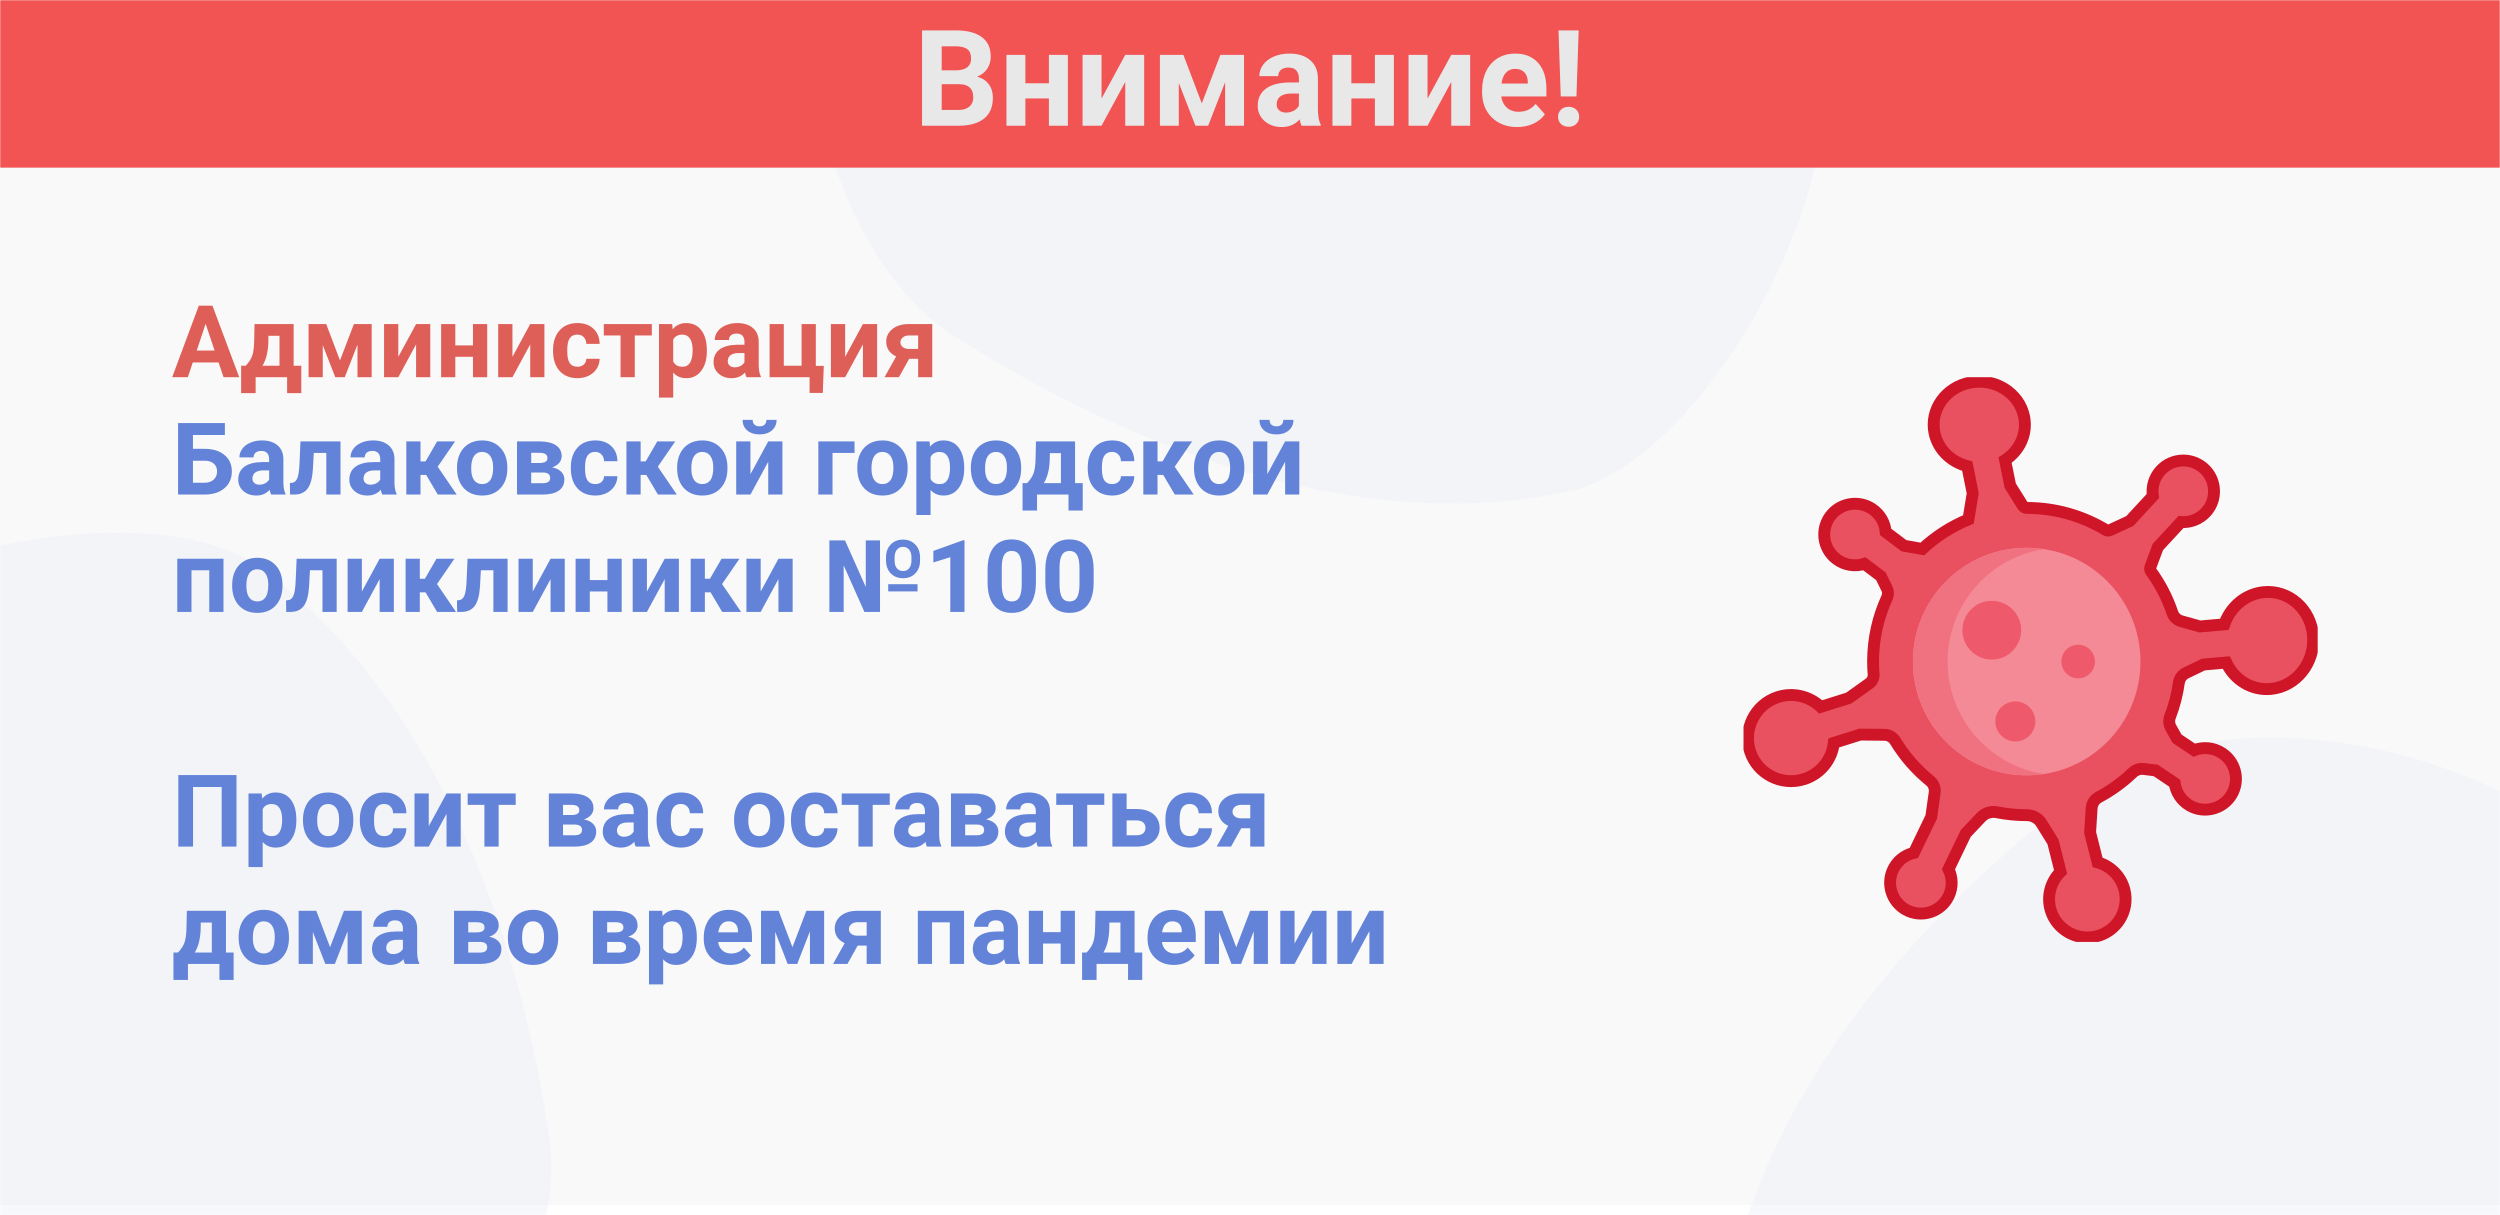 <svg width="1193" height="580" viewBox="0 0 1193 580" fill="none" xmlns="http://www.w3.org/2000/svg">
<path d="M0 0H1193V575H0V0Z" fill="#F9F9F9"/>
<mask id="mask0" mask-type="alpha" maskUnits="userSpaceOnUse" x="0" y="0" width="1193" height="580">
<rect width="1193" height="580" fill="#C4C4C4"/>
</mask>
<g mask="url(#mask0)">
<g filter="url(#filter0_f)">
<path d="M-94.654 674.027C-137.23 580.236 -159.47 388.073 -127.498 336.129C-90.416 269.082 56.876 232.941 119.473 267.563C195.583 320.317 244.437 422.42 262.047 542.255C279.657 662.089 65.041 869.608 -94.654 674.027Z" fill="#EBECF7" fill-opacity="0.41"/>
</g>
<g filter="url(#filter1_f)">
<path d="M589.523 -195.599C688.223 -166.145 847.781 -56.77 865.976 1.448C892.208 73.435 822.777 208.269 755.567 232.761C665.808 255.543 556.715 225.366 454.758 159.982C352.801 94.598 337.151 -203.528 589.523 -195.599Z" fill="#EBECF6" fill-opacity="0.41"/>
</g>
<g filter="url(#filter2_f)">
<path d="M1281.32 625.667C1219.85 708.318 1062.46 820.785 1001.53 817.947C924.913 817.947 822 706.549 822 635.015C831.327 542.881 897.03 450.713 993.371 377.304C1089.71 303.895 1375.18 391.263 1281.32 625.667Z" fill="#EBECF6" fill-opacity="0.41"/>
</g>
<rect width="1193" height="80" fill="#F25353"/>
</g>
<path d="M104.312 172.969H91.984L89.641 180H82.164L94.867 145.875H101.383L114.156 180H106.68L104.312 172.969ZM93.883 167.273H102.414L98.125 154.5L93.883 167.273ZM117.25 174.539C118.781 172.914 119.82 171.305 120.367 169.711C120.914 168.117 121.219 165.859 121.281 162.938L121.469 154.641H140.125V174.539H143.781V187.617H137.008V180H121.984V187.617H115.07V174.539H117.25ZM125.242 174.539H133.375V160.242H128.102L128.055 163.289C127.914 167.945 126.977 171.695 125.242 174.539ZM162.25 172.008L168.883 154.641H177.367V180H170.594V164.438L164.523 180H159.977L154.023 164.695V180H147.25V154.641H155.664L162.25 172.008ZM198.555 154.641H205.328V180H198.555V164.344L190.07 180H183.273V154.641H190.07V170.273L198.555 154.641ZM232.492 180H225.695V170.25H217.281V180H210.508V154.641H217.281V164.812H225.695V154.641H232.492V180ZM253.023 154.641H259.797V180H253.023V164.344L244.539 180H237.742V154.641H244.539V170.273L253.023 154.641ZM275.523 175.008C276.773 175.008 277.789 174.664 278.57 173.977C279.352 173.289 279.758 172.375 279.789 171.234H286.141C286.125 172.953 285.656 174.531 284.734 175.969C283.812 177.391 282.547 178.5 280.938 179.297C279.344 180.078 277.578 180.469 275.641 180.469C272.016 180.469 269.156 179.32 267.062 177.023C264.969 174.711 263.922 171.523 263.922 167.461V167.016C263.922 163.109 264.961 159.992 267.039 157.664C269.117 155.336 271.969 154.172 275.594 154.172C278.766 154.172 281.305 155.078 283.211 156.891C285.133 158.688 286.109 161.086 286.141 164.086H279.789C279.758 162.773 279.352 161.711 278.57 160.898C277.789 160.07 276.758 159.656 275.477 159.656C273.898 159.656 272.703 160.234 271.891 161.391C271.094 162.531 270.695 164.391 270.695 166.969V167.672C270.695 170.281 271.094 172.156 271.891 173.297C272.688 174.438 273.898 175.008 275.523 175.008ZM311.055 160.078H302.922V180H296.125V160.078H288.133V154.641H311.055V160.078ZM337.305 167.555C337.305 171.461 336.414 174.594 334.633 176.953C332.867 179.297 330.477 180.469 327.461 180.469C324.898 180.469 322.828 179.578 321.25 177.797V189.75H314.477V154.641H320.758L320.992 157.125C322.633 155.156 324.773 154.172 327.414 154.172C330.539 154.172 332.969 155.328 334.703 157.641C336.438 159.953 337.305 163.141 337.305 167.203V167.555ZM330.531 167.062C330.531 164.703 330.109 162.883 329.266 161.602C328.438 160.32 327.227 159.68 325.633 159.68C323.508 159.68 322.047 160.492 321.25 162.117V172.5C322.078 174.172 323.555 175.008 325.68 175.008C328.914 175.008 330.531 172.359 330.531 167.062ZM356.219 180C355.906 179.391 355.68 178.633 355.539 177.727C353.898 179.555 351.766 180.469 349.141 180.469C346.656 180.469 344.594 179.75 342.953 178.312C341.328 176.875 340.516 175.062 340.516 172.875C340.516 170.188 341.508 168.125 343.492 166.688C345.492 165.25 348.375 164.523 352.141 164.508H355.258V163.055C355.258 161.883 354.953 160.945 354.344 160.242C353.75 159.539 352.805 159.188 351.508 159.188C350.367 159.188 349.469 159.461 348.812 160.008C348.172 160.555 347.852 161.305 347.852 162.258H341.078C341.078 160.789 341.531 159.43 342.438 158.18C343.344 156.93 344.625 155.953 346.281 155.25C347.938 154.531 349.797 154.172 351.859 154.172C354.984 154.172 357.461 154.961 359.289 156.539C361.133 158.102 362.055 160.305 362.055 163.148V174.141C362.07 176.547 362.406 178.367 363.062 179.602V180H356.219ZM350.617 175.289C351.617 175.289 352.539 175.07 353.383 174.633C354.227 174.18 354.852 173.578 355.258 172.828V168.469H352.727C349.336 168.469 347.531 169.641 347.312 171.984L347.289 172.383C347.289 173.227 347.586 173.922 348.18 174.469C348.773 175.016 349.586 175.289 350.617 175.289ZM367.258 154.641H374.031V174.539H382.516V154.641H389.312V174.586H393.109L392.641 187.523H386.336V180H367.258V154.641ZM411.789 154.641H418.562V180H411.789V164.344L403.305 180H396.508V154.641H403.305V170.273L411.789 154.641ZM444.883 154.641V180H438.133V171.234H433.844L428.969 180H422.102L427.633 170.086C426.117 169.383 424.945 168.43 424.117 167.227C423.305 166.023 422.898 164.656 422.898 163.125C422.898 160.672 423.844 158.664 425.734 157.102C427.641 155.523 430.188 154.703 433.375 154.641H444.883ZM433.492 166.5H438.133V160.078H433.727C432.523 160.078 431.547 160.398 430.797 161.039C430.047 161.664 429.672 162.43 429.672 163.336C429.672 164.242 430.031 164.992 430.75 165.586C431.469 166.18 432.383 166.484 433.492 166.5Z" fill="#DE5F57"/>
<path d="M107.312 207.57H92.078V214.18H97.562C101.578 214.18 104.758 215.156 107.102 217.109C109.461 219.047 110.641 221.664 110.641 224.961C110.641 228.273 109.469 230.938 107.125 232.953C104.797 234.953 101.695 235.969 97.82 236H84.977V201.875H107.312V207.57ZM92.078 219.852V230.352H97.68C99.477 230.352 100.906 229.859 101.969 228.875C103.047 227.891 103.586 226.57 103.586 224.914C103.586 223.367 103.07 222.148 102.039 221.258C101.023 220.352 99.625 219.883 97.844 219.852H92.078ZM129.391 236C129.078 235.391 128.852 234.633 128.711 233.727C127.07 235.555 124.938 236.469 122.312 236.469C119.828 236.469 117.766 235.75 116.125 234.312C114.5 232.875 113.688 231.062 113.688 228.875C113.688 226.188 114.68 224.125 116.664 222.688C118.664 221.25 121.547 220.523 125.312 220.508H128.43V219.055C128.43 217.883 128.125 216.945 127.516 216.242C126.922 215.539 125.977 215.188 124.68 215.188C123.539 215.188 122.641 215.461 121.984 216.008C121.344 216.555 121.023 217.305 121.023 218.258H114.25C114.25 216.789 114.703 215.43 115.609 214.18C116.516 212.93 117.797 211.953 119.453 211.25C121.109 210.531 122.969 210.172 125.031 210.172C128.156 210.172 130.633 210.961 132.461 212.539C134.305 214.102 135.227 216.305 135.227 219.148V230.141C135.242 232.547 135.578 234.367 136.234 235.602V236H129.391ZM123.789 231.289C124.789 231.289 125.711 231.07 126.555 230.633C127.398 230.18 128.023 229.578 128.43 228.828V224.469H125.898C122.508 224.469 120.703 225.641 120.484 227.984L120.461 228.383C120.461 229.227 120.758 229.922 121.352 230.469C121.945 231.016 122.758 231.289 123.789 231.289ZM162.484 210.641V236H155.711V216.125H149.734L149.312 223.953C149.047 228.125 148.227 231.164 146.852 233.07C145.477 234.977 143.43 235.953 140.711 236H138.414L138.344 230.492L139.188 230.422C140.406 230.328 141.297 229.609 141.859 228.266C142.422 226.922 142.773 224.633 142.914 221.398L143.383 210.641H162.484ZM182.406 236C182.094 235.391 181.867 234.633 181.727 233.727C180.086 235.555 177.953 236.469 175.328 236.469C172.844 236.469 170.781 235.75 169.141 234.312C167.516 232.875 166.703 231.062 166.703 228.875C166.703 226.188 167.695 224.125 169.68 222.688C171.68 221.25 174.562 220.523 178.328 220.508H181.445V219.055C181.445 217.883 181.141 216.945 180.531 216.242C179.938 215.539 178.992 215.188 177.695 215.188C176.555 215.188 175.656 215.461 175 216.008C174.359 216.555 174.039 217.305 174.039 218.258H167.266C167.266 216.789 167.719 215.43 168.625 214.18C169.531 212.93 170.812 211.953 172.469 211.25C174.125 210.531 175.984 210.172 178.047 210.172C181.172 210.172 183.648 210.961 185.477 212.539C187.32 214.102 188.242 216.305 188.242 219.148V230.141C188.258 232.547 188.594 234.367 189.25 235.602V236H182.406ZM176.805 231.289C177.805 231.289 178.727 231.07 179.57 230.633C180.414 230.18 181.039 229.578 181.445 228.828V224.469H178.914C175.523 224.469 173.719 225.641 173.5 227.984L173.477 228.383C173.477 229.227 173.773 229.922 174.367 230.469C174.961 231.016 175.773 231.289 176.805 231.289ZM203.383 226.648H200.664V236H193.891V210.641H200.664V220.18H203.078L208.609 210.641H217.164L208.867 222.711L217.938 236H208.914L203.383 226.648ZM218.078 223.086C218.078 220.57 218.562 218.328 219.531 216.359C220.5 214.391 221.891 212.867 223.703 211.789C225.531 210.711 227.648 210.172 230.055 210.172C233.477 210.172 236.266 211.219 238.422 213.312C240.594 215.406 241.805 218.25 242.055 221.844L242.102 223.578C242.102 227.469 241.016 230.594 238.844 232.953C236.672 235.297 233.758 236.469 230.102 236.469C226.445 236.469 223.523 235.297 221.336 232.953C219.164 230.609 218.078 227.422 218.078 223.391V223.086ZM224.852 223.578C224.852 225.984 225.305 227.828 226.211 229.109C227.117 230.375 228.414 231.008 230.102 231.008C231.742 231.008 233.023 230.383 233.945 229.133C234.867 227.867 235.328 225.852 235.328 223.086C235.328 220.727 234.867 218.898 233.945 217.602C233.023 216.305 231.727 215.656 230.055 215.656C228.398 215.656 227.117 216.305 226.211 217.602C225.305 218.883 224.852 220.875 224.852 223.578ZM246.719 236V210.641H257.312C260.766 210.641 263.414 211.25 265.258 212.469C267.102 213.688 268.023 215.438 268.023 217.719C268.023 218.891 267.633 219.945 266.852 220.883C266.086 221.805 264.961 222.516 263.477 223.016C265.289 223.359 266.711 224.039 267.742 225.055C268.789 226.055 269.312 227.289 269.312 228.758C269.312 231.117 268.422 232.914 266.641 234.148C264.875 235.383 262.305 236 258.93 236H246.719ZM253.492 225.477V230.586H258.953C261.344 230.586 262.539 229.75 262.539 228.078C262.539 226.375 261.398 225.508 259.117 225.477H253.492ZM253.492 220.93H257.688C260.062 220.898 261.25 220.133 261.25 218.633C261.25 217.711 260.922 217.055 260.266 216.664C259.625 216.273 258.641 216.078 257.312 216.078H253.492V220.93ZM284.008 231.008C285.258 231.008 286.273 230.664 287.055 229.977C287.836 229.289 288.242 228.375 288.273 227.234H294.625C294.609 228.953 294.141 230.531 293.219 231.969C292.297 233.391 291.031 234.5 289.422 235.297C287.828 236.078 286.062 236.469 284.125 236.469C280.5 236.469 277.641 235.32 275.547 233.023C273.453 230.711 272.406 227.523 272.406 223.461V223.016C272.406 219.109 273.445 215.992 275.523 213.664C277.602 211.336 280.453 210.172 284.078 210.172C287.25 210.172 289.789 211.078 291.695 212.891C293.617 214.688 294.594 217.086 294.625 220.086H288.273C288.242 218.773 287.836 217.711 287.055 216.898C286.273 216.07 285.242 215.656 283.961 215.656C282.383 215.656 281.188 216.234 280.375 217.391C279.578 218.531 279.18 220.391 279.18 222.969V223.672C279.18 226.281 279.578 228.156 280.375 229.297C281.172 230.438 282.383 231.008 284.008 231.008ZM308.43 226.648H305.711V236H298.938V210.641H305.711V220.18H308.125L313.656 210.641H322.211L313.914 222.711L322.984 236H313.961L308.43 226.648ZM323.125 223.086C323.125 220.57 323.609 218.328 324.578 216.359C325.547 214.391 326.938 212.867 328.75 211.789C330.578 210.711 332.695 210.172 335.102 210.172C338.523 210.172 341.312 211.219 343.469 213.312C345.641 215.406 346.852 218.25 347.102 221.844L347.148 223.578C347.148 227.469 346.062 230.594 343.891 232.953C341.719 235.297 338.805 236.469 335.148 236.469C331.492 236.469 328.57 235.297 326.383 232.953C324.211 230.609 323.125 227.422 323.125 223.391V223.086ZM329.898 223.578C329.898 225.984 330.352 227.828 331.258 229.109C332.164 230.375 333.461 231.008 335.148 231.008C336.789 231.008 338.07 230.383 338.992 229.133C339.914 227.867 340.375 225.852 340.375 223.086C340.375 220.727 339.914 218.898 338.992 217.602C338.07 216.305 336.773 215.656 335.102 215.656C333.445 215.656 332.164 216.305 331.258 217.602C330.352 218.883 329.898 220.875 329.898 223.578ZM366.602 210.641H373.375V236H366.602V220.344L358.117 236H351.32V210.641H358.117V226.273L366.602 210.641ZM370.586 200.352C370.586 202.43 369.836 204.109 368.336 205.391C366.852 206.672 364.898 207.312 362.477 207.312C360.055 207.312 358.094 206.68 356.594 205.414C355.109 204.148 354.367 202.461 354.367 200.352H359.172C359.172 201.336 359.461 202.102 360.039 202.648C360.633 203.18 361.445 203.445 362.477 203.445C363.492 203.445 364.289 203.18 364.867 202.648C365.445 202.102 365.734 201.336 365.734 200.352H370.586ZM407.781 216.125H397.281V236H390.508V210.641H407.781V216.125ZM409.094 223.086C409.094 220.57 409.578 218.328 410.547 216.359C411.516 214.391 412.906 212.867 414.719 211.789C416.547 210.711 418.664 210.172 421.07 210.172C424.492 210.172 427.281 211.219 429.438 213.312C431.609 215.406 432.82 218.25 433.07 221.844L433.117 223.578C433.117 227.469 432.031 230.594 429.859 232.953C427.688 235.297 424.773 236.469 421.117 236.469C417.461 236.469 414.539 235.297 412.352 232.953C410.18 230.609 409.094 227.422 409.094 223.391V223.086ZM415.867 223.578C415.867 225.984 416.32 227.828 417.227 229.109C418.133 230.375 419.43 231.008 421.117 231.008C422.758 231.008 424.039 230.383 424.961 229.133C425.883 227.867 426.344 225.852 426.344 223.086C426.344 220.727 425.883 218.898 424.961 217.602C424.039 216.305 422.742 215.656 421.07 215.656C419.414 215.656 418.133 216.305 417.227 217.602C416.32 218.883 415.867 220.875 415.867 223.578ZM460.117 223.555C460.117 227.461 459.227 230.594 457.445 232.953C455.68 235.297 453.289 236.469 450.273 236.469C447.711 236.469 445.641 235.578 444.062 233.797V245.75H437.289V210.641H443.57L443.805 213.125C445.445 211.156 447.586 210.172 450.227 210.172C453.352 210.172 455.781 211.328 457.516 213.641C459.25 215.953 460.117 219.141 460.117 223.203V223.555ZM453.344 223.062C453.344 220.703 452.922 218.883 452.078 217.602C451.25 216.32 450.039 215.68 448.445 215.68C446.32 215.68 444.859 216.492 444.062 218.117V228.5C444.891 230.172 446.367 231.008 448.492 231.008C451.727 231.008 453.344 228.359 453.344 223.062ZM463.281 223.086C463.281 220.57 463.766 218.328 464.734 216.359C465.703 214.391 467.094 212.867 468.906 211.789C470.734 210.711 472.852 210.172 475.258 210.172C478.68 210.172 481.469 211.219 483.625 213.312C485.797 215.406 487.008 218.25 487.258 221.844L487.305 223.578C487.305 227.469 486.219 230.594 484.047 232.953C481.875 235.297 478.961 236.469 475.305 236.469C471.648 236.469 468.727 235.297 466.539 232.953C464.367 230.609 463.281 227.422 463.281 223.391V223.086ZM470.055 223.578C470.055 225.984 470.508 227.828 471.414 229.109C472.32 230.375 473.617 231.008 475.305 231.008C476.945 231.008 478.227 230.383 479.148 229.133C480.07 227.867 480.531 225.852 480.531 223.086C480.531 220.727 480.07 218.898 479.148 217.602C478.227 216.305 476.93 215.656 475.258 215.656C473.602 215.656 472.32 216.305 471.414 217.602C470.508 218.883 470.055 220.875 470.055 223.578ZM490.141 230.539C491.672 228.914 492.711 227.305 493.258 225.711C493.805 224.117 494.109 221.859 494.172 218.938L494.359 210.641H513.016V230.539H516.672V243.617H509.898V236H494.875V243.617H487.961V230.539H490.141ZM498.133 230.539H506.266V216.242H500.992L500.945 219.289C500.805 223.945 499.867 227.695 498.133 230.539ZM530.664 231.008C531.914 231.008 532.93 230.664 533.711 229.977C534.492 229.289 534.898 228.375 534.93 227.234H541.281C541.266 228.953 540.797 230.531 539.875 231.969C538.953 233.391 537.688 234.5 536.078 235.297C534.484 236.078 532.719 236.469 530.781 236.469C527.156 236.469 524.297 235.32 522.203 233.023C520.109 230.711 519.062 227.523 519.062 223.461V223.016C519.062 219.109 520.102 215.992 522.18 213.664C524.258 211.336 527.109 210.172 530.734 210.172C533.906 210.172 536.445 211.078 538.352 212.891C540.273 214.688 541.25 217.086 541.281 220.086H534.93C534.898 218.773 534.492 217.711 533.711 216.898C532.93 216.07 531.898 215.656 530.617 215.656C529.039 215.656 527.844 216.234 527.031 217.391C526.234 218.531 525.836 220.391 525.836 222.969V223.672C525.836 226.281 526.234 228.156 527.031 229.297C527.828 230.438 529.039 231.008 530.664 231.008ZM555.086 226.648H552.367V236H545.594V210.641H552.367V220.18H554.781L560.312 210.641H568.867L560.57 222.711L569.641 236H560.617L555.086 226.648ZM569.781 223.086C569.781 220.57 570.266 218.328 571.234 216.359C572.203 214.391 573.594 212.867 575.406 211.789C577.234 210.711 579.352 210.172 581.758 210.172C585.18 210.172 587.969 211.219 590.125 213.312C592.297 215.406 593.508 218.25 593.758 221.844L593.805 223.578C593.805 227.469 592.719 230.594 590.547 232.953C588.375 235.297 585.461 236.469 581.805 236.469C578.148 236.469 575.227 235.297 573.039 232.953C570.867 230.609 569.781 227.422 569.781 223.391V223.086ZM576.555 223.578C576.555 225.984 577.008 227.828 577.914 229.109C578.82 230.375 580.117 231.008 581.805 231.008C583.445 231.008 584.727 230.383 585.648 229.133C586.57 227.867 587.031 225.852 587.031 223.086C587.031 220.727 586.57 218.898 585.648 217.602C584.727 216.305 583.43 215.656 581.758 215.656C580.102 215.656 578.82 216.305 577.914 217.602C577.008 218.883 576.555 220.875 576.555 223.578ZM613.258 210.641H620.031V236H613.258V220.344L604.773 236H597.977V210.641H604.773V226.273L613.258 210.641ZM617.242 200.352C617.242 202.43 616.492 204.109 614.992 205.391C613.508 206.672 611.555 207.312 609.133 207.312C606.711 207.312 604.75 206.68 603.25 205.414C601.766 204.148 601.023 202.461 601.023 200.352H605.828C605.828 201.336 606.117 202.102 606.695 202.648C607.289 203.18 608.102 203.445 609.133 203.445C610.148 203.445 610.945 203.18 611.523 202.648C612.102 202.102 612.391 201.336 612.391 200.352H617.242ZM106.656 292H99.859V272.125H91.375V292H84.602V266.641H106.656V292ZM110.781 279.086C110.781 276.57 111.266 274.328 112.234 272.359C113.203 270.391 114.594 268.867 116.406 267.789C118.234 266.711 120.352 266.172 122.758 266.172C126.18 266.172 128.969 267.219 131.125 269.312C133.297 271.406 134.508 274.25 134.758 277.844L134.805 279.578C134.805 283.469 133.719 286.594 131.547 288.953C129.375 291.297 126.461 292.469 122.805 292.469C119.148 292.469 116.227 291.297 114.039 288.953C111.867 286.609 110.781 283.422 110.781 279.391V279.086ZM117.555 279.578C117.555 281.984 118.008 283.828 118.914 285.109C119.82 286.375 121.117 287.008 122.805 287.008C124.445 287.008 125.727 286.383 126.648 285.133C127.57 283.867 128.031 281.852 128.031 279.086C128.031 276.727 127.57 274.898 126.648 273.602C125.727 272.305 124.43 271.656 122.758 271.656C121.102 271.656 119.82 272.305 118.914 273.602C118.008 274.883 117.555 276.875 117.555 279.578ZM160.656 266.641V292H153.883V272.125H147.906L147.484 279.953C147.219 284.125 146.398 287.164 145.023 289.07C143.648 290.977 141.602 291.953 138.883 292H136.586L136.516 286.492L137.359 286.422C138.578 286.328 139.469 285.609 140.031 284.266C140.594 282.922 140.945 280.633 141.086 277.398L141.555 266.641H160.656ZM181.164 266.641H187.938V292H181.164V276.344L172.68 292H165.883V266.641H172.68V282.273L181.164 266.641ZM203.055 282.648H200.336V292H193.562V266.641H200.336V276.18H202.75L208.281 266.641H216.836L208.539 278.711L217.609 292H208.586L203.055 282.648ZM242.219 266.641V292H235.445V272.125H229.469L229.047 279.953C228.781 284.125 227.961 287.164 226.586 289.07C225.211 290.977 223.164 291.953 220.445 292H218.148L218.078 286.492L218.922 286.422C220.141 286.328 221.031 285.609 221.594 284.266C222.156 282.922 222.508 280.633 222.648 277.398L223.117 266.641H242.219ZM262.727 266.641H269.5V292H262.727V276.344L254.242 292H247.445V266.641H254.242V282.273L262.727 266.641ZM296.664 292H289.867V282.25H281.453V292H274.68V266.641H281.453V276.812H289.867V266.641H296.664V292ZM317.195 266.641H323.969V292H317.195V276.344L308.711 292H301.914V266.641H308.711V282.273L317.195 266.641ZM339.086 282.648H336.367V292H329.594V266.641H336.367V276.18H338.781L344.312 266.641H352.867L344.57 278.711L353.641 292H344.617L339.086 282.648ZM371.477 266.641H378.25V292H371.477V276.344L362.992 292H356.195V266.641H362.992V282.273L371.477 266.641ZM437.852 282.227H423.859V278.781H437.852V282.227ZM422.805 265.938C422.805 263.438 423.555 261.406 425.055 259.844C426.555 258.281 428.508 257.5 430.914 257.5C433.32 257.5 435.273 258.281 436.773 259.844C438.289 261.391 439.047 263.469 439.047 266.078V267.531C439.047 270 438.305 272.016 436.82 273.578C435.352 275.141 433.398 275.922 430.961 275.922C428.508 275.922 426.531 275.141 425.031 273.578C423.547 272 422.805 269.938 422.805 267.391V265.938ZM426.906 267.531C426.906 269.078 427.266 270.297 427.984 271.188C428.719 272.062 429.711 272.5 430.961 272.5C432.195 272.5 433.164 272.055 433.867 271.164C434.586 270.273 434.945 269.023 434.945 267.414V265.938C434.945 264.406 434.578 263.195 433.844 262.305C433.109 261.414 432.133 260.969 430.914 260.969C429.711 260.969 428.742 261.414 428.008 262.305C427.273 263.195 426.906 264.438 426.906 266.031V267.531ZM419.945 292H412.492L402.602 269.805V292H395.781V257.875H403.234L413.148 280.117V257.875H419.945V292ZM460.258 292H453.484V265.891L445.398 268.398V262.891L459.531 257.828H460.258V292ZM494.336 277.891C494.336 282.609 493.359 286.219 491.406 288.719C489.453 291.219 486.594 292.469 482.828 292.469C479.109 292.469 476.266 291.242 474.297 288.789C472.328 286.336 471.32 282.82 471.273 278.242V271.961C471.273 267.195 472.258 263.578 474.227 261.109C476.211 258.641 479.062 257.406 482.781 257.406C486.5 257.406 489.344 258.633 491.312 261.086C493.281 263.523 494.289 267.031 494.336 271.609V277.891ZM487.562 271C487.562 268.172 487.172 266.117 486.391 264.836C485.625 263.539 484.422 262.891 482.781 262.891C481.188 262.891 480.008 263.508 479.242 264.742C478.492 265.961 478.094 267.875 478.047 270.484V278.781C478.047 281.562 478.422 283.633 479.172 284.992C479.938 286.336 481.156 287.008 482.828 287.008C484.484 287.008 485.68 286.359 486.414 285.062C487.148 283.766 487.531 281.781 487.562 279.109V271ZM521.898 277.891C521.898 282.609 520.922 286.219 518.969 288.719C517.016 291.219 514.156 292.469 510.391 292.469C506.672 292.469 503.828 291.242 501.859 288.789C499.891 286.336 498.883 282.82 498.836 278.242V271.961C498.836 267.195 499.82 263.578 501.789 261.109C503.773 258.641 506.625 257.406 510.344 257.406C514.062 257.406 516.906 258.633 518.875 261.086C520.844 263.523 521.852 267.031 521.898 271.609V277.891ZM515.125 271C515.125 268.172 514.734 266.117 513.953 264.836C513.188 263.539 511.984 262.891 510.344 262.891C508.75 262.891 507.57 263.508 506.805 264.742C506.055 265.961 505.656 267.875 505.609 270.484V278.781C505.609 281.562 505.984 283.633 506.734 284.992C507.5 286.336 508.719 287.008 510.391 287.008C512.047 287.008 513.242 286.359 513.977 285.062C514.711 283.766 515.094 281.781 515.125 279.109V271ZM112.844 404H105.789V375.57H92.125V404H85.094V369.875H112.844V404ZM141.414 391.555C141.414 395.461 140.523 398.594 138.742 400.953C136.977 403.297 134.586 404.469 131.57 404.469C129.008 404.469 126.938 403.578 125.359 401.797V413.75H118.586V378.641H124.867L125.102 381.125C126.742 379.156 128.883 378.172 131.523 378.172C134.648 378.172 137.078 379.328 138.812 381.641C140.547 383.953 141.414 387.141 141.414 391.203V391.555ZM134.641 391.062C134.641 388.703 134.219 386.883 133.375 385.602C132.547 384.32 131.336 383.68 129.742 383.68C127.617 383.68 126.156 384.492 125.359 386.117V396.5C126.188 398.172 127.664 399.008 129.789 399.008C133.023 399.008 134.641 396.359 134.641 391.062ZM144.578 391.086C144.578 388.57 145.062 386.328 146.031 384.359C147 382.391 148.391 380.867 150.203 379.789C152.031 378.711 154.148 378.172 156.555 378.172C159.977 378.172 162.766 379.219 164.922 381.312C167.094 383.406 168.305 386.25 168.555 389.844L168.602 391.578C168.602 395.469 167.516 398.594 165.344 400.953C163.172 403.297 160.258 404.469 156.602 404.469C152.945 404.469 150.023 403.297 147.836 400.953C145.664 398.609 144.578 395.422 144.578 391.391V391.086ZM151.352 391.578C151.352 393.984 151.805 395.828 152.711 397.109C153.617 398.375 154.914 399.008 156.602 399.008C158.242 399.008 159.523 398.383 160.445 397.133C161.367 395.867 161.828 393.852 161.828 391.086C161.828 388.727 161.367 386.898 160.445 385.602C159.523 384.305 158.227 383.656 156.555 383.656C154.898 383.656 153.617 384.305 152.711 385.602C151.805 386.883 151.352 388.875 151.352 391.578ZM183.32 399.008C184.57 399.008 185.586 398.664 186.367 397.977C187.148 397.289 187.555 396.375 187.586 395.234H193.938C193.922 396.953 193.453 398.531 192.531 399.969C191.609 401.391 190.344 402.5 188.734 403.297C187.141 404.078 185.375 404.469 183.438 404.469C179.812 404.469 176.953 403.32 174.859 401.023C172.766 398.711 171.719 395.523 171.719 391.461V391.016C171.719 387.109 172.758 383.992 174.836 381.664C176.914 379.336 179.766 378.172 183.391 378.172C186.562 378.172 189.102 379.078 191.008 380.891C192.93 382.688 193.906 385.086 193.938 388.086H187.586C187.555 386.773 187.148 385.711 186.367 384.898C185.586 384.07 184.555 383.656 183.273 383.656C181.695 383.656 180.5 384.234 179.688 385.391C178.891 386.531 178.492 388.391 178.492 390.969V391.672C178.492 394.281 178.891 396.156 179.688 397.297C180.484 398.438 181.695 399.008 183.32 399.008ZM213.086 378.641H219.859V404H213.086V388.344L204.602 404H197.805V378.641H204.602V394.273L213.086 378.641ZM246.086 384.078H237.953V404H231.156V384.078H223.164V378.641H246.086V384.078ZM261.906 404V378.641H272.5C275.953 378.641 278.602 379.25 280.445 380.469C282.289 381.688 283.211 383.438 283.211 385.719C283.211 386.891 282.82 387.945 282.039 388.883C281.273 389.805 280.148 390.516 278.664 391.016C280.477 391.359 281.898 392.039 282.93 393.055C283.977 394.055 284.5 395.289 284.5 396.758C284.5 399.117 283.609 400.914 281.828 402.148C280.062 403.383 277.492 404 274.117 404H261.906ZM268.68 393.477V398.586H274.141C276.531 398.586 277.727 397.75 277.727 396.078C277.727 394.375 276.586 393.508 274.305 393.477H268.68ZM268.68 388.93H272.875C275.25 388.898 276.438 388.133 276.438 386.633C276.438 385.711 276.109 385.055 275.453 384.664C274.812 384.273 273.828 384.078 272.5 384.078H268.68V388.93ZM303.344 404C303.031 403.391 302.805 402.633 302.664 401.727C301.023 403.555 298.891 404.469 296.266 404.469C293.781 404.469 291.719 403.75 290.078 402.312C288.453 400.875 287.641 399.062 287.641 396.875C287.641 394.188 288.633 392.125 290.617 390.688C292.617 389.25 295.5 388.523 299.266 388.508H302.383V387.055C302.383 385.883 302.078 384.945 301.469 384.242C300.875 383.539 299.93 383.188 298.633 383.188C297.492 383.188 296.594 383.461 295.938 384.008C295.297 384.555 294.977 385.305 294.977 386.258H288.203C288.203 384.789 288.656 383.43 289.562 382.18C290.469 380.93 291.75 379.953 293.406 379.25C295.062 378.531 296.922 378.172 298.984 378.172C302.109 378.172 304.586 378.961 306.414 380.539C308.258 382.102 309.18 384.305 309.18 387.148V398.141C309.195 400.547 309.531 402.367 310.188 403.602V404H303.344ZM297.742 399.289C298.742 399.289 299.664 399.07 300.508 398.633C301.352 398.18 301.977 397.578 302.383 396.828V392.469H299.852C296.461 392.469 294.656 393.641 294.438 395.984L294.414 396.383C294.414 397.227 294.711 397.922 295.305 398.469C295.898 399.016 296.711 399.289 297.742 399.289ZM324.93 399.008C326.18 399.008 327.195 398.664 327.977 397.977C328.758 397.289 329.164 396.375 329.195 395.234H335.547C335.531 396.953 335.062 398.531 334.141 399.969C333.219 401.391 331.953 402.5 330.344 403.297C328.75 404.078 326.984 404.469 325.047 404.469C321.422 404.469 318.562 403.32 316.469 401.023C314.375 398.711 313.328 395.523 313.328 391.461V391.016C313.328 387.109 314.367 383.992 316.445 381.664C318.523 379.336 321.375 378.172 325 378.172C328.172 378.172 330.711 379.078 332.617 380.891C334.539 382.688 335.516 385.086 335.547 388.086H329.195C329.164 386.773 328.758 385.711 327.977 384.898C327.195 384.07 326.164 383.656 324.883 383.656C323.305 383.656 322.109 384.234 321.297 385.391C320.5 386.531 320.102 388.391 320.102 390.969V391.672C320.102 394.281 320.5 396.156 321.297 397.297C322.094 398.438 323.305 399.008 324.93 399.008ZM350.312 391.086C350.312 388.57 350.797 386.328 351.766 384.359C352.734 382.391 354.125 380.867 355.938 379.789C357.766 378.711 359.883 378.172 362.289 378.172C365.711 378.172 368.5 379.219 370.656 381.312C372.828 383.406 374.039 386.25 374.289 389.844L374.336 391.578C374.336 395.469 373.25 398.594 371.078 400.953C368.906 403.297 365.992 404.469 362.336 404.469C358.68 404.469 355.758 403.297 353.57 400.953C351.398 398.609 350.312 395.422 350.312 391.391V391.086ZM357.086 391.578C357.086 393.984 357.539 395.828 358.445 397.109C359.352 398.375 360.648 399.008 362.336 399.008C363.977 399.008 365.258 398.383 366.18 397.133C367.102 395.867 367.562 393.852 367.562 391.086C367.562 388.727 367.102 386.898 366.18 385.602C365.258 384.305 363.961 383.656 362.289 383.656C360.633 383.656 359.352 384.305 358.445 385.602C357.539 386.883 357.086 388.875 357.086 391.578ZM389.055 399.008C390.305 399.008 391.32 398.664 392.102 397.977C392.883 397.289 393.289 396.375 393.32 395.234H399.672C399.656 396.953 399.188 398.531 398.266 399.969C397.344 401.391 396.078 402.5 394.469 403.297C392.875 404.078 391.109 404.469 389.172 404.469C385.547 404.469 382.688 403.32 380.594 401.023C378.5 398.711 377.453 395.523 377.453 391.461V391.016C377.453 387.109 378.492 383.992 380.57 381.664C382.648 379.336 385.5 378.172 389.125 378.172C392.297 378.172 394.836 379.078 396.742 380.891C398.664 382.688 399.641 385.086 399.672 388.086H393.32C393.289 386.773 392.883 385.711 392.102 384.898C391.32 384.07 390.289 383.656 389.008 383.656C387.43 383.656 386.234 384.234 385.422 385.391C384.625 386.531 384.227 388.391 384.227 390.969V391.672C384.227 394.281 384.625 396.156 385.422 397.297C386.219 398.438 387.43 399.008 389.055 399.008ZM424.586 384.078H416.453V404H409.656V384.078H401.664V378.641H424.586V384.078ZM442.328 404C442.016 403.391 441.789 402.633 441.648 401.727C440.008 403.555 437.875 404.469 435.25 404.469C432.766 404.469 430.703 403.75 429.062 402.312C427.438 400.875 426.625 399.062 426.625 396.875C426.625 394.188 427.617 392.125 429.602 390.688C431.602 389.25 434.484 388.523 438.25 388.508H441.367V387.055C441.367 385.883 441.062 384.945 440.453 384.242C439.859 383.539 438.914 383.188 437.617 383.188C436.477 383.188 435.578 383.461 434.922 384.008C434.281 384.555 433.961 385.305 433.961 386.258H427.188C427.188 384.789 427.641 383.43 428.547 382.18C429.453 380.93 430.734 379.953 432.391 379.25C434.047 378.531 435.906 378.172 437.969 378.172C441.094 378.172 443.57 378.961 445.398 380.539C447.242 382.102 448.164 384.305 448.164 387.148V398.141C448.18 400.547 448.516 402.367 449.172 403.602V404H442.328ZM436.727 399.289C437.727 399.289 438.648 399.07 439.492 398.633C440.336 398.18 440.961 397.578 441.367 396.828V392.469H438.836C435.445 392.469 433.641 393.641 433.422 395.984L433.398 396.383C433.398 397.227 433.695 397.922 434.289 398.469C434.883 399.016 435.695 399.289 436.727 399.289ZM453.812 404V378.641H464.406C467.859 378.641 470.508 379.25 472.352 380.469C474.195 381.688 475.117 383.438 475.117 385.719C475.117 386.891 474.727 387.945 473.945 388.883C473.18 389.805 472.055 390.516 470.57 391.016C472.383 391.359 473.805 392.039 474.836 393.055C475.883 394.055 476.406 395.289 476.406 396.758C476.406 399.117 475.516 400.914 473.734 402.148C471.969 403.383 469.398 404 466.023 404H453.812ZM460.586 393.477V398.586H466.047C468.438 398.586 469.633 397.75 469.633 396.078C469.633 394.375 468.492 393.508 466.211 393.477H460.586ZM460.586 388.93H464.781C467.156 388.898 468.344 388.133 468.344 386.633C468.344 385.711 468.016 385.055 467.359 384.664C466.719 384.273 465.734 384.078 464.406 384.078H460.586V388.93ZM495.25 404C494.938 403.391 494.711 402.633 494.57 401.727C492.93 403.555 490.797 404.469 488.172 404.469C485.688 404.469 483.625 403.75 481.984 402.312C480.359 400.875 479.547 399.062 479.547 396.875C479.547 394.188 480.539 392.125 482.523 390.688C484.523 389.25 487.406 388.523 491.172 388.508H494.289V387.055C494.289 385.883 493.984 384.945 493.375 384.242C492.781 383.539 491.836 383.188 490.539 383.188C489.398 383.188 488.5 383.461 487.844 384.008C487.203 384.555 486.883 385.305 486.883 386.258H480.109C480.109 384.789 480.562 383.43 481.469 382.18C482.375 380.93 483.656 379.953 485.312 379.25C486.969 378.531 488.828 378.172 490.891 378.172C494.016 378.172 496.492 378.961 498.32 380.539C500.164 382.102 501.086 384.305 501.086 387.148V398.141C501.102 400.547 501.438 402.367 502.094 403.602V404H495.25ZM489.648 399.289C490.648 399.289 491.57 399.07 492.414 398.633C493.258 398.18 493.883 397.578 494.289 396.828V392.469H491.758C488.367 392.469 486.562 393.641 486.344 395.984L486.32 396.383C486.32 397.227 486.617 397.922 487.211 398.469C487.805 399.016 488.617 399.289 489.648 399.289ZM526.961 384.078H518.828V404H512.031V384.078H504.039V378.641H526.961V384.078ZM537.625 386.07H542.477C544.664 386.07 546.586 386.438 548.242 387.172C549.898 387.906 551.164 388.961 552.039 390.336C552.93 391.695 553.375 393.281 553.375 395.094C553.375 397.766 552.383 399.922 550.398 401.562C548.43 403.188 545.742 404 542.336 404H530.828V378.641H537.625V386.07ZM537.625 391.508V398.586H542.43C543.773 398.586 544.805 398.273 545.523 397.648C546.242 397.023 546.602 396.172 546.602 395.094C546.602 394 546.25 393.133 545.547 392.492C544.844 391.836 543.805 391.508 542.43 391.508H537.625ZM567.742 399.008C568.992 399.008 570.008 398.664 570.789 397.977C571.57 397.289 571.977 396.375 572.008 395.234H578.359C578.344 396.953 577.875 398.531 576.953 399.969C576.031 401.391 574.766 402.5 573.156 403.297C571.562 404.078 569.797 404.469 567.859 404.469C564.234 404.469 561.375 403.32 559.281 401.023C557.188 398.711 556.141 395.523 556.141 391.461V391.016C556.141 387.109 557.18 383.992 559.258 381.664C561.336 379.336 564.188 378.172 567.812 378.172C570.984 378.172 573.523 379.078 575.43 380.891C577.352 382.688 578.328 385.086 578.359 388.086H572.008C571.977 386.773 571.57 385.711 570.789 384.898C570.008 384.07 568.977 383.656 567.695 383.656C566.117 383.656 564.922 384.234 564.109 385.391C563.312 386.531 562.914 388.391 562.914 390.969V391.672C562.914 394.281 563.312 396.156 564.109 397.297C564.906 398.438 566.117 399.008 567.742 399.008ZM603.367 378.641V404H596.617V395.234H592.328L587.453 404H580.586L586.117 394.086C584.602 393.383 583.43 392.43 582.602 391.227C581.789 390.023 581.383 388.656 581.383 387.125C581.383 384.672 582.328 382.664 584.219 381.102C586.125 379.523 588.672 378.703 591.859 378.641H603.367ZM591.977 390.5H596.617V384.078H592.211C591.008 384.078 590.031 384.398 589.281 385.039C588.531 385.664 588.156 386.43 588.156 387.336C588.156 388.242 588.516 388.992 589.234 389.586C589.953 390.18 590.867 390.484 591.977 390.5ZM84.953 454.539C86.484 452.914 87.523 451.305 88.07 449.711C88.617 448.117 88.922 445.859 88.984 442.938L89.172 434.641H107.828V454.539H111.484V467.617H104.711V460H89.688V467.617H82.773V454.539H84.953ZM92.945 454.539H101.078V440.242H95.805L95.758 443.289C95.617 447.945 94.68 451.695 92.945 454.539ZM113.875 447.086C113.875 444.57 114.359 442.328 115.328 440.359C116.297 438.391 117.688 436.867 119.5 435.789C121.328 434.711 123.445 434.172 125.852 434.172C129.273 434.172 132.062 435.219 134.219 437.312C136.391 439.406 137.602 442.25 137.852 445.844L137.898 447.578C137.898 451.469 136.812 454.594 134.641 456.953C132.469 459.297 129.555 460.469 125.898 460.469C122.242 460.469 119.32 459.297 117.133 456.953C114.961 454.609 113.875 451.422 113.875 447.391V447.086ZM120.648 447.578C120.648 449.984 121.102 451.828 122.008 453.109C122.914 454.375 124.211 455.008 125.898 455.008C127.539 455.008 128.82 454.383 129.742 453.133C130.664 451.867 131.125 449.852 131.125 447.086C131.125 444.727 130.664 442.898 129.742 441.602C128.82 440.305 127.523 439.656 125.852 439.656C124.195 439.656 122.914 440.305 122.008 441.602C121.102 442.883 120.648 444.875 120.648 447.578ZM157.516 452.008L164.148 434.641H172.633V460H165.859V444.438L159.789 460H155.242L149.289 444.695V460H142.516V434.641H150.93L157.516 452.008ZM193.234 460C192.922 459.391 192.695 458.633 192.555 457.727C190.914 459.555 188.781 460.469 186.156 460.469C183.672 460.469 181.609 459.75 179.969 458.312C178.344 456.875 177.531 455.062 177.531 452.875C177.531 450.188 178.523 448.125 180.508 446.688C182.508 445.25 185.391 444.523 189.156 444.508H192.273V443.055C192.273 441.883 191.969 440.945 191.359 440.242C190.766 439.539 189.82 439.188 188.523 439.188C187.383 439.188 186.484 439.461 185.828 440.008C185.188 440.555 184.867 441.305 184.867 442.258H178.094C178.094 440.789 178.547 439.43 179.453 438.18C180.359 436.93 181.641 435.953 183.297 435.25C184.953 434.531 186.812 434.172 188.875 434.172C192 434.172 194.477 434.961 196.305 436.539C198.148 438.102 199.07 440.305 199.07 443.148V454.141C199.086 456.547 199.422 458.367 200.078 459.602V460H193.234ZM187.633 455.289C188.633 455.289 189.555 455.07 190.398 454.633C191.242 454.18 191.867 453.578 192.273 452.828V448.469H189.742C186.352 448.469 184.547 449.641 184.328 451.984L184.305 452.383C184.305 453.227 184.602 453.922 185.195 454.469C185.789 455.016 186.602 455.289 187.633 455.289ZM216.672 460V434.641H227.266C230.719 434.641 233.367 435.25 235.211 436.469C237.055 437.688 237.977 439.438 237.977 441.719C237.977 442.891 237.586 443.945 236.805 444.883C236.039 445.805 234.914 446.516 233.43 447.016C235.242 447.359 236.664 448.039 237.695 449.055C238.742 450.055 239.266 451.289 239.266 452.758C239.266 455.117 238.375 456.914 236.594 458.148C234.828 459.383 232.258 460 228.883 460H216.672ZM223.445 449.477V454.586H228.906C231.297 454.586 232.492 453.75 232.492 452.078C232.492 450.375 231.352 449.508 229.07 449.477H223.445ZM223.445 444.93H227.641C230.016 444.898 231.203 444.133 231.203 442.633C231.203 441.711 230.875 441.055 230.219 440.664C229.578 440.273 228.594 440.078 227.266 440.078H223.445V444.93ZM242.359 447.086C242.359 444.57 242.844 442.328 243.812 440.359C244.781 438.391 246.172 436.867 247.984 435.789C249.812 434.711 251.93 434.172 254.336 434.172C257.758 434.172 260.547 435.219 262.703 437.312C264.875 439.406 266.086 442.25 266.336 445.844L266.383 447.578C266.383 451.469 265.297 454.594 263.125 456.953C260.953 459.297 258.039 460.469 254.383 460.469C250.727 460.469 247.805 459.297 245.617 456.953C243.445 454.609 242.359 451.422 242.359 447.391V447.086ZM249.133 447.578C249.133 449.984 249.586 451.828 250.492 453.109C251.398 454.375 252.695 455.008 254.383 455.008C256.023 455.008 257.305 454.383 258.227 453.133C259.148 451.867 259.609 449.852 259.609 447.086C259.609 444.727 259.148 442.898 258.227 441.602C257.305 440.305 256.008 439.656 254.336 439.656C252.68 439.656 251.398 440.305 250.492 441.602C249.586 442.883 249.133 444.875 249.133 447.578ZM282.953 460V434.641H293.547C297 434.641 299.648 435.25 301.492 436.469C303.336 437.688 304.258 439.438 304.258 441.719C304.258 442.891 303.867 443.945 303.086 444.883C302.32 445.805 301.195 446.516 299.711 447.016C301.523 447.359 302.945 448.039 303.977 449.055C305.023 450.055 305.547 451.289 305.547 452.758C305.547 455.117 304.656 456.914 302.875 458.148C301.109 459.383 298.539 460 295.164 460H282.953ZM289.727 449.477V454.586H295.188C297.578 454.586 298.773 453.75 298.773 452.078C298.773 450.375 297.633 449.508 295.352 449.477H289.727ZM289.727 444.93H293.922C296.297 444.898 297.484 444.133 297.484 442.633C297.484 441.711 297.156 441.055 296.5 440.664C295.859 440.273 294.875 440.078 293.547 440.078H289.727V444.93ZM332.523 447.555C332.523 451.461 331.633 454.594 329.852 456.953C328.086 459.297 325.695 460.469 322.68 460.469C320.117 460.469 318.047 459.578 316.469 457.797V469.75H309.695V434.641H315.977L316.211 437.125C317.852 435.156 319.992 434.172 322.633 434.172C325.758 434.172 328.188 435.328 329.922 437.641C331.656 439.953 332.523 443.141 332.523 447.203V447.555ZM325.75 447.062C325.75 444.703 325.328 442.883 324.484 441.602C323.656 440.32 322.445 439.68 320.852 439.68C318.727 439.68 317.266 440.492 316.469 442.117V452.5C317.297 454.172 318.773 455.008 320.898 455.008C324.133 455.008 325.75 452.359 325.75 447.062ZM348.414 460.469C344.695 460.469 341.664 459.328 339.32 457.047C336.992 454.766 335.828 451.727 335.828 447.93V447.273C335.828 444.727 336.32 442.453 337.305 440.453C338.289 438.438 339.68 436.891 341.477 435.812C343.289 434.719 345.352 434.172 347.664 434.172C351.133 434.172 353.859 435.266 355.844 437.453C357.844 439.641 358.844 442.742 358.844 446.758V449.523H342.695C342.914 451.18 343.57 452.508 344.664 453.508C345.773 454.508 347.172 455.008 348.859 455.008C351.469 455.008 353.508 454.062 354.977 452.172L358.305 455.898C357.289 457.336 355.914 458.461 354.18 459.273C352.445 460.07 350.523 460.469 348.414 460.469ZM347.641 439.656C346.297 439.656 345.203 440.109 344.359 441.016C343.531 441.922 343 443.219 342.766 444.906H352.188V444.367C352.156 442.867 351.75 441.711 350.969 440.898C350.188 440.07 349.078 439.656 347.641 439.656ZM378.156 452.008L384.789 434.641H393.273V460H386.5V444.438L380.43 460H375.883L369.93 444.695V460H363.156V434.641H371.57L378.156 452.008ZM420.32 434.641V460H413.57V451.234H409.281L404.406 460H397.539L403.07 450.086C401.555 449.383 400.383 448.43 399.555 447.227C398.742 446.023 398.336 444.656 398.336 443.125C398.336 440.672 399.281 438.664 401.172 437.102C403.078 435.523 405.625 434.703 408.812 434.641H420.32ZM408.93 446.5H413.57V440.078H409.164C407.961 440.078 406.984 440.398 406.234 441.039C405.484 441.664 405.109 442.43 405.109 443.336C405.109 444.242 405.469 444.992 406.188 445.586C406.906 446.18 407.82 446.484 408.93 446.5ZM460.047 460H453.25V440.125H444.766V460H437.992V434.641H460.047V460ZM479.922 460C479.609 459.391 479.383 458.633 479.242 457.727C477.602 459.555 475.469 460.469 472.844 460.469C470.359 460.469 468.297 459.75 466.656 458.312C465.031 456.875 464.219 455.062 464.219 452.875C464.219 450.188 465.211 448.125 467.195 446.688C469.195 445.25 472.078 444.523 475.844 444.508H478.961V443.055C478.961 441.883 478.656 440.945 478.047 440.242C477.453 439.539 476.508 439.188 475.211 439.188C474.07 439.188 473.172 439.461 472.516 440.008C471.875 440.555 471.555 441.305 471.555 442.258H464.781C464.781 440.789 465.234 439.43 466.141 438.18C467.047 436.93 468.328 435.953 469.984 435.25C471.641 434.531 473.5 434.172 475.562 434.172C478.688 434.172 481.164 434.961 482.992 436.539C484.836 438.102 485.758 440.305 485.758 443.148V454.141C485.773 456.547 486.109 458.367 486.766 459.602V460H479.922ZM474.32 455.289C475.32 455.289 476.242 455.07 477.086 454.633C477.93 454.18 478.555 453.578 478.961 452.828V448.469H476.43C473.039 448.469 471.234 449.641 471.016 451.984L470.992 452.383C470.992 453.227 471.289 453.922 471.883 454.469C472.477 455.016 473.289 455.289 474.32 455.289ZM512.945 460H506.148V450.25H497.734V460H490.961V434.641H497.734V444.812H506.148V434.641H512.945V460ZM518.547 454.539C520.078 452.914 521.117 451.305 521.664 449.711C522.211 448.117 522.516 445.859 522.578 442.938L522.766 434.641H541.422V454.539H545.078V467.617H538.305V460H523.281V467.617H516.367V454.539H518.547ZM526.539 454.539H534.672V440.242H529.398L529.352 443.289C529.211 447.945 528.273 451.695 526.539 454.539ZM560.195 460.469C556.477 460.469 553.445 459.328 551.102 457.047C548.773 454.766 547.609 451.727 547.609 447.93V447.273C547.609 444.727 548.102 442.453 549.086 440.453C550.07 438.438 551.461 436.891 553.258 435.812C555.07 434.719 557.133 434.172 559.445 434.172C562.914 434.172 565.641 435.266 567.625 437.453C569.625 439.641 570.625 442.742 570.625 446.758V449.523H554.477C554.695 451.18 555.352 452.508 556.445 453.508C557.555 454.508 558.953 455.008 560.641 455.008C563.25 455.008 565.289 454.062 566.758 452.172L570.086 455.898C569.07 457.336 567.695 458.461 565.961 459.273C564.227 460.07 562.305 460.469 560.195 460.469ZM559.422 439.656C558.078 439.656 556.984 440.109 556.141 441.016C555.312 441.922 554.781 443.219 554.547 444.906H563.969V444.367C563.938 442.867 563.531 441.711 562.75 440.898C561.969 440.07 560.859 439.656 559.422 439.656ZM589.938 452.008L596.57 434.641H605.055V460H598.281V444.438L592.211 460H587.664L581.711 444.695V460H574.938V434.641H583.352L589.938 452.008ZM626.242 434.641H633.016V460H626.242V444.344L617.758 460H610.961V434.641H617.758V450.273L626.242 434.641ZM653.477 434.641H660.25V460H653.477V444.344L644.992 460H638.195V434.641H644.992V450.273L653.477 434.641Z" fill="#6283D8"/>
<g clip-path="url(#clip0)">
<path d="M1103.78 303.477C1104.76 316.223 1095.8 327.539 1083.76 328.747C1074.54 329.671 1066.2 324.401 1062.35 316.168L1051.42 317.131L1043.18 321.111C1041.29 322.017 1040.02 323.821 1039.73 325.892C1038.95 331.475 1037.54 336.852 1035.57 341.961C1034.9 343.692 1035.02 345.624 1035.93 347.238L1038.87 352.492L1047.04 357.974C1051.35 356.327 1056.36 356.723 1060.49 359.488C1067.48 364.181 1069.15 373.837 1063.95 380.634C1059.48 386.489 1051.16 388.097 1044.82 384.335C1040.79 381.942 1038.35 377.968 1037.75 373.721L1028.7 367.648L1023 366.952C1021.04 366.713 1019.09 367.386 1017.67 368.749C1012.86 373.33 1007.43 377.266 1001.52 380.416C999.533 381.473 998.258 383.505 998.12 385.748L997.396 397.292L1000.98 411.513C1007.08 413.216 1012.12 418.053 1013.78 424.632C1016.29 434.578 1010.11 444.669 1000.03 446.912C990.944 448.938 981.622 443.639 978.733 434.783C976.485 427.87 978.549 420.724 983.303 416.054L979.702 401.749L974.141 392.81C972.649 390.411 970.012 388.992 967.183 388.997C967.166 388.997 967.155 388.997 967.138 388.997C962.268 388.997 957.503 388.513 952.895 387.606C950.151 387.061 947.319 387.929 945.392 389.96L938.046 397.713L929.82 414.778C931.746 418.691 931.918 423.416 929.881 427.652C926.219 435.245 916.879 438.261 909.415 434.064C903.025 430.463 900.26 422.515 903.042 415.724C904.94 411.093 908.875 407.999 913.328 406.963L921.604 389.787L923.229 378.259C923.524 376.132 922.712 373.99 921.042 372.643C914.457 367.3 908.813 360.849 904.4 353.569C903.303 351.76 901.332 350.663 899.218 350.647L887.708 350.536L875.106 354.498C874.221 362.336 868.855 369.298 860.852 371.814C850.099 375.199 838.643 369.287 835.153 358.602C831.663 347.92 837.558 336.238 848.228 332.708C855.697 330.237 863.545 332.291 868.855 337.339L882.231 333.131L891.999 326.168C893.452 325.138 894.225 323.413 894.081 321.643C893.919 319.677 893.836 317.696 893.836 315.692C893.836 304.805 896.229 294.47 900.504 285.174C901.127 283.811 901.11 282.241 900.454 280.894L897.559 274.977L889.706 269.05C885.309 270.457 880.327 269.784 876.364 266.795C869.64 261.719 868.505 251.984 874.071 245.489C878.864 239.895 887.263 238.749 893.38 242.856C897.277 245.472 899.491 249.568 899.847 253.843L908.553 260.411L917.324 261.975C923.709 256.047 931.15 251.244 939.327 247.877L941.387 235.365L938.788 222.44C931.096 220.459 924.85 214.564 923.169 206.705C920.798 195.601 928.429 184.786 940.218 182.554C952.001 180.323 963.479 187.508 965.849 198.612C967.626 206.922 963.801 215.065 956.822 219.574L959.276 231.763L965.304 241.381C965.699 242.01 966.39 242.389 967.13 242.389H967.141C980.945 242.389 993.869 246.229 1004.91 252.897C1005.51 253.259 1006.26 253.308 1006.9 253.008L1016.34 248.633L1027.36 236.711C1026.7 232.436 1027.92 227.905 1031.08 224.483C1036.81 218.299 1046.6 218.143 1052.51 224.327C1057.69 229.754 1057.9 238.408 1052.97 244.074C1049.79 247.742 1045.22 249.434 1040.76 249.1L1029.73 261.026L1026.15 270.654C1025.9 271.323 1026.02 272.068 1026.43 272.647C1030.78 278.614 1034.25 285.26 1036.64 292.395C1037.3 294.354 1038.86 295.88 1040.85 296.441L1049.82 298.951L1061.46 297.922C1064.32 289.689 1071.44 283.461 1080.2 282.581C1092.24 281.375 1102.8 290.731 1103.78 303.477Z" fill="#EA5160" stroke="#CE1628" stroke-width="5.669" stroke-miterlimit="10"/>
<path d="M967.139 369.973C997.117 369.973 1021.42 345.672 1021.42 315.694C1021.42 285.717 997.117 261.415 967.139 261.415C937.162 261.415 912.86 285.717 912.86 315.694C912.86 345.672 937.162 369.973 967.139 369.973Z" fill="#F58A97"/>
<path d="M929.404 315.694C929.404 288.528 949.359 266.025 975.411 262.041C972.713 261.629 969.952 261.414 967.139 261.414C937.161 261.414 912.86 285.715 912.86 315.693C912.86 345.672 937.161 369.973 967.139 369.973C969.952 369.973 972.713 369.76 975.411 369.347C949.36 365.364 929.404 342.86 929.404 315.694Z" fill="#F07281"/>
<path d="M950.478 314.745C958.221 314.745 964.498 308.468 964.498 300.725C964.498 292.982 958.221 286.705 950.478 286.705C942.735 286.705 936.458 292.982 936.458 300.725C936.458 308.468 942.735 314.745 950.478 314.745Z" fill="#EE596B"/>
<path d="M971.152 345.802C971.996 340.599 968.463 335.697 963.261 334.853C958.058 334.009 953.156 337.542 952.312 342.744C951.468 347.947 955.001 352.849 960.204 353.693C965.406 354.537 970.308 351.004 971.152 345.802Z" fill="#EE596B"/>
<path d="M991.697 323.707C996.123 323.707 999.711 320.12 999.711 315.694C999.711 311.268 996.123 307.681 991.697 307.681C987.272 307.681 983.684 311.268 983.684 315.694C983.684 320.12 987.272 323.707 991.697 323.707Z" fill="#EE596B"/>
</g>
<path d="M440 60V14.5H455.938C461.458 14.5 465.646 15.562 468.5 17.688C471.354 19.792 472.781 22.885 472.781 26.969C472.781 29.198 472.208 31.167 471.062 32.875C469.917 34.562 468.323 35.802 466.281 36.594C468.615 37.177 470.448 38.354 471.781 40.125C473.135 41.896 473.812 44.062 473.812 46.625C473.812 51 472.417 54.312 469.625 56.562C466.833 58.812 462.854 59.958 457.688 60H440ZM449.375 40.188V52.469H457.406C459.615 52.469 461.333 51.948 462.562 50.906C463.812 49.844 464.438 48.385 464.438 46.531C464.438 42.365 462.281 40.25 457.969 40.188H449.375ZM449.375 33.562H456.312C461.042 33.479 463.406 31.594 463.406 27.906C463.406 25.844 462.802 24.365 461.594 23.469C460.406 22.552 458.521 22.094 455.938 22.094H449.375V33.562ZM509.594 60H500.531V47H489.312V60H480.281V26.188H489.312V39.75H500.531V26.188H509.594V60ZM536.969 26.188H546V60H536.969V39.125L525.656 60H516.594V26.188H525.656V47.031L536.969 26.188ZM573.5 49.344L582.344 26.188H593.656V60H584.625V39.25L576.531 60H570.469L562.531 39.594V60H553.5V26.188H564.719L573.5 49.344ZM621.125 60C620.708 59.188 620.406 58.177 620.219 56.969C618.031 59.406 615.188 60.625 611.688 60.625C608.375 60.625 605.625 59.667 603.438 57.75C601.271 55.833 600.188 53.417 600.188 50.5C600.188 46.917 601.51 44.167 604.156 42.25C606.823 40.333 610.667 39.365 615.688 39.344H619.844V37.406C619.844 35.844 619.438 34.594 618.625 33.656C617.833 32.719 616.573 32.25 614.844 32.25C613.323 32.25 612.125 32.615 611.25 33.344C610.396 34.073 609.969 35.073 609.969 36.344H600.938C600.938 34.385 601.542 32.573 602.75 30.906C603.958 29.24 605.667 27.938 607.875 27C610.083 26.042 612.562 25.562 615.312 25.562C619.479 25.562 622.781 26.615 625.219 28.719C627.677 30.802 628.906 33.74 628.906 37.531V52.188C628.927 55.396 629.375 57.823 630.25 59.469V60H621.125ZM613.656 53.719C614.99 53.719 616.219 53.427 617.344 52.844C618.469 52.24 619.302 51.438 619.844 50.438V44.625H616.469C611.948 44.625 609.542 46.188 609.25 49.312L609.219 49.844C609.219 50.969 609.615 51.896 610.406 52.625C611.198 53.354 612.281 53.719 613.656 53.719ZM665.156 60H656.094V47H644.875V60H635.844V26.188H644.875V39.75H656.094V26.188H665.156V60ZM692.531 26.188H701.562V60H692.531V39.125L681.219 60H672.156V26.188H681.219V47.031L692.531 26.188ZM724.031 60.625C719.073 60.625 715.031 59.104 711.906 56.062C708.802 53.021 707.25 48.969 707.25 43.906V43.031C707.25 39.635 707.906 36.604 709.219 33.938C710.531 31.25 712.385 29.188 714.781 27.75C717.198 26.292 719.948 25.562 723.031 25.562C727.656 25.562 731.292 27.021 733.938 29.938C736.604 32.854 737.938 36.99 737.938 42.344V46.031H716.406C716.698 48.24 717.573 50.01 719.031 51.344C720.51 52.677 722.375 53.344 724.625 53.344C728.104 53.344 730.823 52.083 732.781 49.562L737.219 54.531C735.865 56.448 734.031 57.948 731.719 59.031C729.406 60.094 726.844 60.625 724.031 60.625ZM723 32.875C721.208 32.875 719.75 33.479 718.625 34.688C717.521 35.896 716.812 37.625 716.5 39.875H729.062V39.156C729.021 37.156 728.479 35.615 727.438 34.531C726.396 33.427 724.917 32.875 723 32.875ZM752.281 46.031H744.781L743.719 14.5H753.344L752.281 46.031ZM748.531 50.969C750.052 50.969 751.271 51.417 752.188 52.312C753.125 53.208 753.594 54.354 753.594 55.75C753.594 57.125 753.125 58.26 752.188 59.156C751.271 60.052 750.052 60.5 748.531 60.5C747.031 60.5 745.812 60.052 744.875 59.156C743.958 58.26 743.5 57.125 743.5 55.75C743.5 54.375 743.958 53.24 744.875 52.344C745.812 51.427 747.031 50.969 748.531 50.969Z" fill="#E8E8E8"/>
<defs>
<filter id="filter0_f" x="-282" y="169" width="659.132" height="663.825" filterUnits="userSpaceOnUse" color-interpolation-filters="sRGB">
<feFlood flood-opacity="0" result="BackgroundImageFix"/>
<feBlend mode="normal" in="SourceGraphic" in2="BackgroundImageFix" result="shape"/>
<feGaussianBlur stdDeviation="5" result="effect1_foregroundBlur"/>
</filter>
<filter id="filter1_f" x="316" y="-289" width="621.493" height="628.659" filterUnits="userSpaceOnUse" color-interpolation-filters="sRGB">
<feFlood flood-opacity="0" result="BackgroundImageFix"/>
<feBlend mode="normal" in="SourceGraphic" in2="BackgroundImageFix" result="shape"/>
<feGaussianBlur stdDeviation="5" result="effect1_foregroundBlur"/>
</filter>
<filter id="filter2_f" x="812" y="342" width="498" height="486" filterUnits="userSpaceOnUse" color-interpolation-filters="sRGB">
<feFlood flood-opacity="0" result="BackgroundImageFix"/>
<feBlend mode="normal" in="SourceGraphic" in2="BackgroundImageFix" result="shape"/>
<feGaussianBlur stdDeviation="5" result="effect1_foregroundBlur"/>
</filter>
<clipPath id="clip0">
<rect x="832" y="180" width="274" height="269.49" fill="white"/>
</clipPath>
</defs>
</svg>
